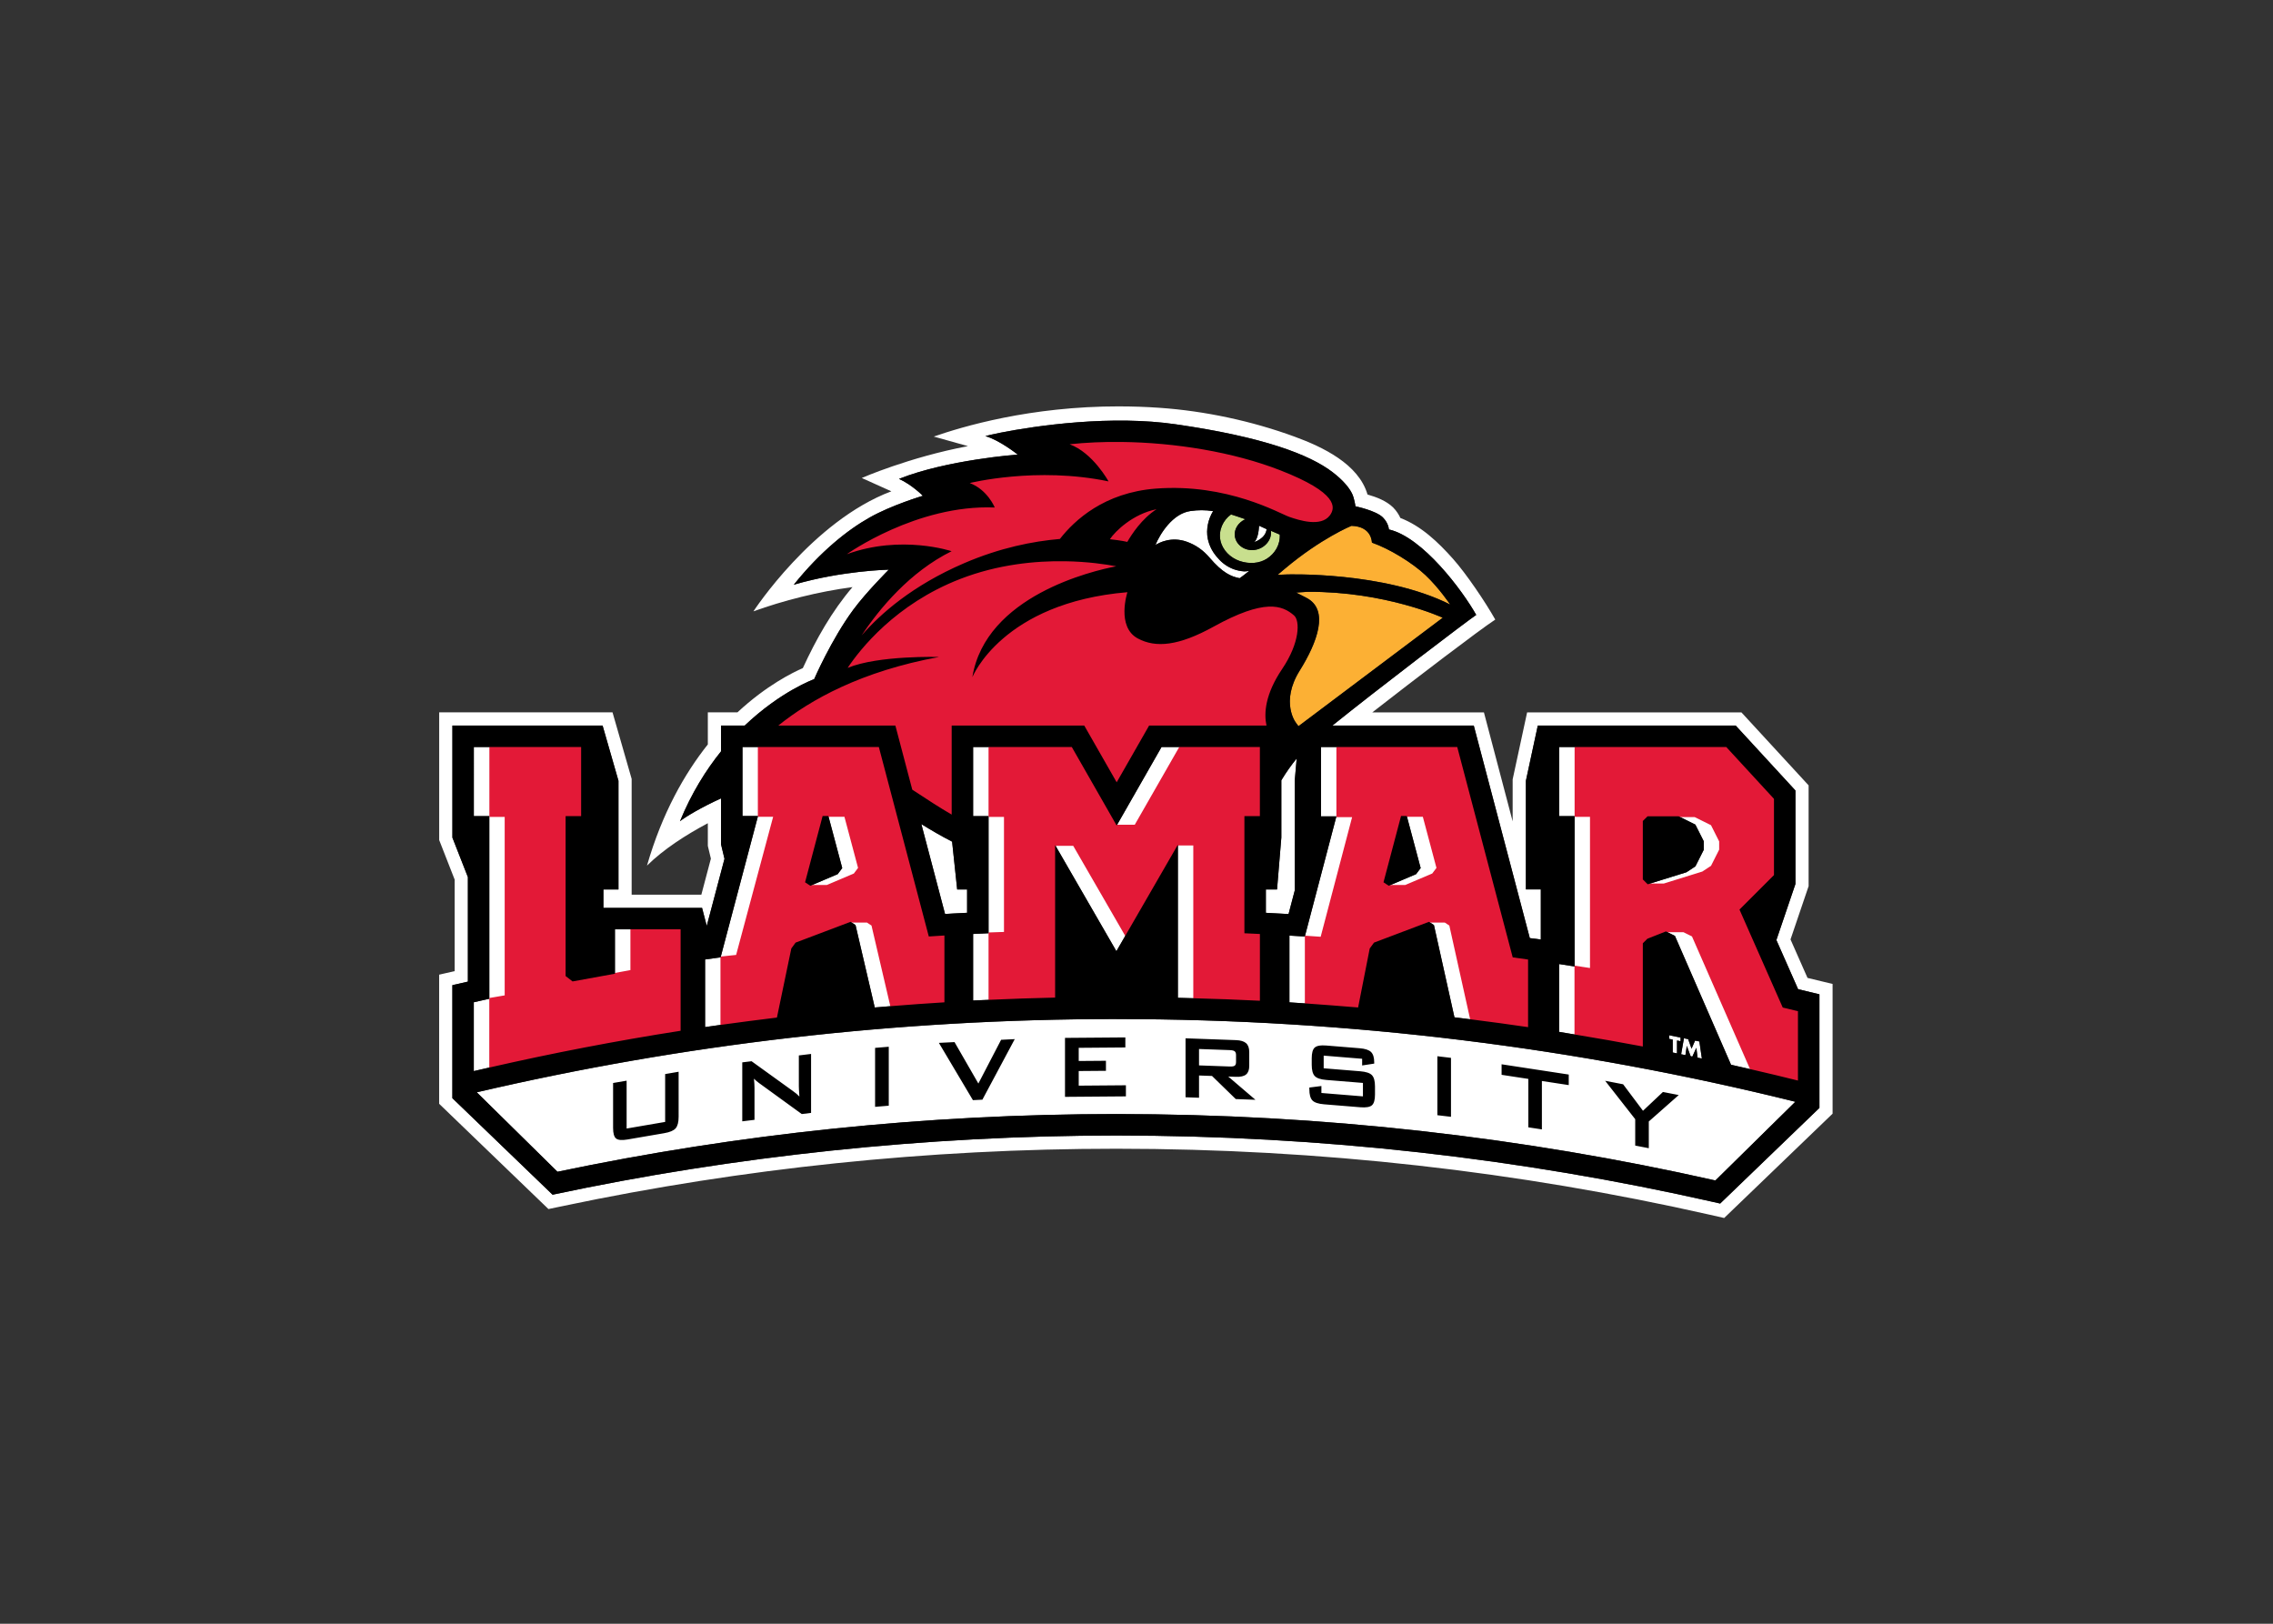 <svg clip-rule="evenodd" fill-rule="evenodd" viewBox="0 0 560 400" xmlns="http://www.w3.org/2000/svg"><rect x="0" y="0" width="560" height="400" fill="#333333" stroke="none"/><g fill-rule="nonzero" transform="matrix(.956 0 0 -.956 -252.512 457.545)"><path d="m219.2 0c-28.95-.035-50.78 6.576-59.87 9.727l11.016 3.082c-18.968 3.567-34.211 10.258-34.211 10.258l9.529 4.296c-25.447 9.539-44.43 38.665-44.43 38.665 9.508-3.447 20.968-6.37 31.914-7.811-6.655 7.779-11.73 16.813-15.996 26.084-3.259 1.438-11.693 5.549-21.07 14.262h-9.535v10.324c-7.506 9.444-14.725 22.136-19.6 39.037 5.312-5.243 12.521-9.899 19.6-13.654v7.301l.983 4.109c-1.025 3.87-2.05 7.74-3.073 11.611h-22.451v-37.299l-6.162-21.436h-55.836v41.139l4.986 12.74v29.471l-5 1.143v41.59l35.207 33.91 5.166-1.08c57.366-12.023 116.83-18.352 177.79-18.352 65.672 0 129.6 7.343 191.05 21.236l4.74 1.076 34.924-33.6v-41.787l-8.078-1.949-5.474-12.391 5.828-17.16v-32.467l-21.639-23.504h-69.041l-4.656 21.578v13.529l-9.254-35.107h-35.961c14-10.915 34.226-26.341 39.611-29.898-3.205-5.677-9.317-14.743-13.652-19.607-4.695-5.265-10.21-10.554-16.91-13.111-.48-1.061-1.212-2.246-2.346-3.408-2.271-2.164-5.278-3.294-8.242-4.153-2.87-9.867-14.55-15.352-23.44-18.614-13.8-5.062-28.97-8.305-43.6-9.319-4.41-.305-8.69-.446-12.82-.451zm2.664 4.606c5.144.083 10.34.433 15.363 1.16 28.641 4.134 43.238 9.851 50.49 15.365 3.611 2.747 5.494 5.197 6.344 6.931.797 1.641 1.103 4.127 1.103 4.127s6.664 1.364 8.877 3.621c1.835 1.867 1.903 3.831 1.903 3.831 10.864 2.474 23.654 19.578 28.131 27.535-2.826 1.87-31.764 23.893-46.328 35.634h45.541l18.055 68.467c.927.062 3.541.452 3.541.452v-16.137h-4.807v-34.998l3.832-17.783h63.746l19.25 20.914v30.111l-6.137 18.059 6.995 15.828 6.871 1.658v36.588l-31.975 30.799-2.504-.568c-61.75-13.966-126-21.34-191.99-21.34-61.254 0-123.33 6.644-181.63 19.062l-32.28-31.09v-36.4l5.002-1.139v-33.662c-1.936-4.942-4.99-12.732-4.99-12.732v-36.084h48.385l5.111 17.783v35.01h-4.852v5.939h31.785l1.508 5.801c1.906-7.201 3.81-14.405 5.717-21.611l-1.113-4.656v-14.811c-6.511 2.952-11.487 5.972-13.229 7.365 3.726-9.077 8.375-16.487 13.229-22.514v-8.305h7.625c11.662-11.111 22.372-14.953 22.372-14.953s5.543-12.817 12.641-22.416c4.175-5.643 11.404-12.854 11.404-12.854s-15.139.305-30.607 4.85c8.601-10.726 17.351-17.657 24.42-21.637 7.119-4.027 17.154-7.004 17.154-7.004s-3.495-3.564-7.68-5.449c15.395-6.148 38.236-7.832 38.236-7.832s-5.836-4.666-10.414-5.945c2.282-.696 23.616-5.336 45.906-4.975zm23.822 28.842c-1.198-.003-2.407.09-3.697.273-5.75.823-9.81 7.417-11.25 10.936 1.282-.806 5.123-2.777 9.99-1.092 3.095 1.075 5.499 2.882 7.432 5.151 4.236 4.947 6.985 6.118 9.707 6.634 1.215-.827 3.082-2.371 3.082-2.371s-1.17.224-1.665.172c-1.187-.084-2.354-.329-3.457-.742-1.912-.739-3.632-1.957-4.937-3.514-1.577-1.691-2.761-3.783-3.27-6.166-.673-3.116.168-6.501 1.694-8.978-1.245-.202-2.431-.3-3.629-.303zm18.443 4.997c-.088 1.522-.417 4.466-1.644 5.293 0 0 3.706-1.053 4.074-4.181-.834-.379-1.648-.747-2.43-1.111zm-252.96 71.27v22.271h4.99v58.82c-1.67.373-3.337.749-5.002 1.129v22.18c1.743-.408 3.49-.804 5.237-1.203v-22.131c1.481-.259 3.136-.525 4.968-.849v-57.945h-4.937v-22.271h-5.256zm160.84 0v22.276h4.973v37.719c-1.66.069-3.316.146-4.973.228v21.436c1.737-.09 3.484-.146 5.225-.224v-21.451c1.356-.056 3.755-.114 4.974-.166v-37.541h-4.974v-22.275h-5.225zm-74.297.002v22.221h5.004s-9.853 37.228-12.049 45.522c-1.668.229-3.335.461-5 .699v21.777c1.711-.249 3.453-.495 5.207-.739v-21.75c2.084-.238 3.963-.418 4.994-.527 2.195-8.298 12.055-44.982 12.055-44.982h-5v-22.221zm135 0-14.461 25.298 5.983-.006 14.474-25.291h-5.996zm51.365 0v22.339h4.959l-10.174 38.712c-1.653-.108-3.308-.21-4.961-.308v21.51c1.668.106 3.423.226 5.229.35v-21.562c1.264.095 2.989.236 5.031.351l10.266-39.053h-5.137v-22.338h-5.213zm76.738 0v22.258h4.955v48.439c-1.665-.265-3.331-.53-5-.787v21.852c1.744.277 3.478.584 5.219.87v-21.912l4.99.759v-49.221h-4.955v-22.258zm-84.576 3.713c-1.705 2.06-3.365 4.404-4.943 7.018v18.445l-1.381 16.713h-3.604v7.519l7.311.399 1.992-7.576v-35.354zm-150.86 18.508 4.469 16.777-1.469 1.961-8.81 3.74h5.367l8.81-3.74 1.469-1.961-4.471-16.777zm186.33 0 4.473 16.777-1.473 1.961-8.81 3.74h5.361l8.809-3.74 1.472-1.961-4.472-16.777zm87.566.098 5.397 2.68 2.699 5.355v2.764l-2.686 5.332-2.886 1.898-12.473 3.877h5.222l12.471-3.877 2.885-1.898 2.688-5.332v-.092-2.672l-2.702-5.355-5.394-2.68zm-243.94 2.52 7.631 28.949s5.347-.327 7.107-.385v-7.514h-3.199l-1.635-15.402c-3.481-1.783-6.759-3.702-9.904-5.648zm82.639 6.628v49.32c1.744.037 3.481.101 5.221.149v-49.469zm-39.541.125 19.697 34.119h.074l2.955-5.119-16.752-29zm-60.527 24.718-5.367.002 1.592 1.041 6.195 26.553c1.743-.15 3.508-.297 5.275-.438l-6.101-26.115zm180.96.002 1.592 1.041 6.605 29.721c1.83.22 3.595.442 5.327.658l-6.746-30.379-1.594-1.041zm-262.24 2.419v14.301l5.235-.955v-13.346zm338.57.67 2.889 1.436 18.082 41.52c2.134.48 4.281.966 6.424 1.461l-18.811-42.98-2.887-1.436h-5.697zm-177.03 28.234c-70.888 0-139.87 8.163-206.05 23.594l25.996 25.592c58.115-12.18 118.34-18.59 180.07-18.59 66.304 0 130.88 7.394 192.95 21.389l25.75-25.35c-70.034-17.398-143.29-26.639-218.7-26.639zm178.06 5.203v1.17l1.145.239v4.156l1.384.287v-4.154l1.147.234v-1.172zm4.766.985-.905 5.142 1.377.286.446-2.975.015.002 1.223 3.32.551.115 1.279-2.804.016.004.386 3.148 1.387.285-.807-5.496-1.378-.285-1.145 2.613-1.08-3.074z" fill="#fff" transform="matrix(.8 0 0 -.8 377.31 373.89)"/><path d="m590.64 334.65c2.032 1.301 3.456 3.573 3.299 6.206-.763.308-1.527.631-2.274.966.3-2.254-1.539-4.523-4.101-4.911-2.567-.397-4.879 1.247-5.197 3.512-.253 1.819.892 3.574 2.694 4.386-1.133.416-3.466 1.18-3.678 1.235-2.059-1.473-3.274-4.1-2.732-6.692.537-2.543 2.591-4.501 4.972-5.31 2.446-.821 5.032-.661 7.017.608" fill="#c8df8e"/><g transform="matrix(.8 0 0 -.8 377.31 373.89)"><path d="m293.88 38.48s-9.774 3.987-21.494 13.857l-2.283 1.924 2.988-.121c.022 0 31.218-1.042 52.592 9.681 0 0-3.607-5.365-7.949-9.457-4.2-3.955-11.531-8.471-17.25-10.471-.053-.117.052-5.209-6.604-5.414zm-14.131 21.25-3.672.248 3.279 1.678c7.5 3.822 3.484 14.448-2.14 23.449-3.158 5.048-3.495 9.275-2.981 12.287.256 1.494.719 2.668 1.123 3.476.424.852 1.461 2.143 1.461 2.143l46.471-34.928s-18.383-8.499-43.541-8.354z" fill="#fcb034"/><path d="m219.72 11.461c-5.771-.067-11.377.181-16.627.74 7.521 2.754 12.539 11.965 12.539 11.965-23.205-4.853-44.709.53-44.709.53 5.754 2.179 8.057 7.882 8.057 7.882-25.176-1.035-47.654 15.045-47.654 15.045 17.564-6.404 33.754-.968 33.754-.968-13.462 6.66-23.194 18.423-28.996 27.127 6.055-6.97 16.421-16.118 32.984-23.248 11.562-4.984 22.233-7.095 30.896-7.827 4.701-6.045 14.318-14.938 30.857-16.217 23.167-1.784 39.925 8.033 43.043 9.11 3.113 1.073 10.151 3.363 13.045-.461 1.91-2.542 2.673-7.274-15.914-14.531-15.157-5.92-33.961-8.947-51.275-9.147zm11.373 21.678c-7.585 1.487-13.337 7.086-15.023 9.652 3.586.38 5.607.86 5.607.86 1.38-2.394 4.691-7.51 9.416-10.512zm-29.516 16.748c-9.536-.145-21.586 1.002-33.705 5.693-20.904 8.09-32.335 22.729-36.287 28.656 9.963-4.111 29.447-3.515 29.447-3.515-25.001 4.578-41.433 13.757-51.781 22.09h37.711l5.445 20.654c4.733 3.124 8.838 5.789 12.689 8.027v-28.682h42.707l10.449 18.281 10.449-18.281h37.807c-.847-3.967-.444-10.076 5.047-18.219 5.741-8.51 5.774-15.524 3.854-17.227-3.841-3.375-9.586-5.436-25.926 3.582-11.296 6.244-18.633 6.892-24.393 3.826-7.042-3.746-3.379-14.916-3.379-14.916-40.358 3.385-49.953 27.367-49.953 27.367 4.267-26.221 38.742-34.258 46.357-35.715-3.226-.615-9.122-1.51-16.539-1.623zm-185.15 59.828v22.271h4.937v57.945c-1.832.324-3.485.589-4.966.85v22.131c20.219-4.613 40.686-8.561 61.387-11.789v-32.676h-15.924v13.344l-5.235.957-13.646 2.484-2.242-1.74v-51.506h5.002v-22.271h-29.312zm160.8 0v22.273h4.975v37.541c-1.22.052-3.619.11-4.975.166v21.451c7.048-.313 14.112-.565 21.197-.717v-49.121h5.977l16.75 29 16.814-29.125h5.22v49.469c7.087.188 14.158.438 21.203.797v-21.502c-1.663-.084-3.326-.162-4.99-.232v-37.725h4.984v-22.273h-25.678l-14.477 25.291-5.98.004-14.459-25.297h-26.562zm-74.311.002v22.221h5.002s-9.861 36.685-12.057 44.982c-1.03.108-2.909.289-4.992.527v21.75c5.941-.821 12.065-1.614 17.936-2.33l4.637-22.254 1.371-1.885 17.717-6.701 5.365-.004 1.598 1.047 6.097 26.113c5.724-.462 11.528-.878 17.172-1.224v-21.527c-1.679.095-3.357.207-5.035.316l-16.094-61.031zm186.37 0v22.338h5.137l-10.266 39.053c-2.041-.115-3.766-.256-5.03-.352v21.562c5.502.387 11.473.849 16.896 1.299l3.743-19.002 1.375-1.886 17.717-6.702h5.183l1.594 1.041 6.746 30.379c6.555.828 12.498 1.64 18.396 2.504v-21.775c-1.649-.236-3.297-.468-4.949-.695l-17.869-67.764h-38.674zm76.736 0v22.258h4.953v49.221l-4.992-.76v21.912c7.28 1.203 14.538 2.47 21.76 3.838v-33.244l1.472-1.465 5.975-2.359h5.697l2.887 1.435 18.811 42.98c5.164 1.192 10.298 2.42 15.133 3.627v-22.34c-1.633-.395-3.263-.798-4.9-1.181l-13.939-31.555 11.113-11.109v-24.555l-15.373-16.703h-48.596zm-242.49 22.221h7.211l4.471 16.777-1.469 1.961-8.811 3.74h-5.367l-1.693-1.121zm186.33 0h7.205l4.471 16.777-1.471 1.961-8.809 3.74h-5.361l-1.689-1.121zm79.412.098h15.221l5.394 2.677 2.699 5.358v2.764l-2.685 5.331-2.885 1.899-12.471 3.877h-5.223l-1.578-1.568v-18.822z" fill="#e31937" stroke="#e31937" stroke-width=".5"/><path d="m221.86 4.606c-22.29-.362-43.624 4.279-45.906 4.974 4.579 1.279 10.414 5.943 10.414 5.943s-22.841 1.689-38.236 7.836c4.185 1.885 7.68 5.448 7.68 5.448s-10.035 2.976-17.154 7.004c-7.069 3.978-15.819 10.911-24.42 21.637 15.468-4.546 30.605-4.85 30.605-4.85s-7.226 7.21-11.402 12.854c-7.098 9.599-12.641 22.416-12.641 22.416s-10.714 3.843-22.373 14.943h-7.625v8.305c-4.853 6.028-9.503 13.437-13.229 22.514 1.742-1.392 6.718-4.412 13.229-7.364v14.809l1.113 4.657c-1.907 7.206-3.811 14.41-5.717 21.611l-1.508-5.801h-31.785v-5.938h4.854v-35.012l-5.113-17.783h-48.385v36.084s3.054 7.79 4.99 12.73v33.664l-5.002 1.139v36.4l32.287 31.096c58.294-12.418 120.37-19.063 181.63-19.062 65.989 0 130.24 7.373 191.99 21.34l2.504.566 31.975-30.797v-36.588l-6.871-1.658-6.993-15.828 6.135-18.059v-30.109l-19.25-20.916h-63.744l-3.836 17.783v34.998h4.809v16.137s-2.614-.388-3.541-.451l-18.055-68.467h-45.541c14.564-11.74 43.502-33.765 46.328-35.637-4.477-7.956-17.266-25.058-28.131-27.533 0 0-.068-1.963-1.902-3.83-2.214-2.258-8.877-3.621-8.877-3.621s-.307-2.486-1.104-4.127c-.849-1.734-2.733-4.184-6.344-6.932-7.252-5.513-21.85-11.231-50.49-15.365-5.023-.726-10.219-1.076-15.363-1.16zm-2.141 6.855c17.315.2 36.118 3.228 51.275 9.147 18.588 7.257 17.824 11.99 15.914 14.531-2.895 3.825-9.93 1.534-13.045.46-3.117-1.075-19.876-10.893-43.043-9.109-16.539 1.279-26.156 10.172-30.857 16.217-8.663.733-19.334 2.842-30.896 7.826-16.564 7.13-26.927 16.279-32.982 23.248 5.802-8.704 15.532-20.468 28.994-27.127 0 0-16.189-5.436-33.754.969 0 0 22.478-16.08 47.654-15.045 0 0-2.302-5.705-8.056-7.883 0 0 21.504-5.382 44.709-.529 0 0-5.021-9.211-12.541-11.965 5.25-.559 10.857-.807 16.629-.74zm11.373 21.678c-4.725 3.002-8.035 8.117-9.414 10.512 0 0-2.023-.48-5.609-.859 1.688-2.567 7.439-8.165 15.023-9.653zm14.588.309c1.199.002 2.387.101 3.631.302-1.526 2.477-2.365 5.863-1.693 8.979.508 2.383 1.692 4.475 3.267 6.166 1.307 1.556 3.029 2.775 4.94 3.514 1.103.413 2.271.658 3.457.744.496.051 1.662-.174 1.662-.174s-1.864 1.546-3.08 2.373c-2.723-.516-5.469-1.69-9.705-6.637-1.934-2.269-4.339-4.075-7.434-5.15-4.869-1.685-8.708.284-9.99 1.092 1.442-3.52 5.499-10.112 11.248-10.936 1.29-.184 2.499-.277 3.697-.274zm9.409 1.361c.265.067 3.182 1.024 4.599 1.543-2.253 1.014-3.684 3.207-3.367 5.482.396 2.83 3.284 4.886 6.494 4.391 3.202-.486 5.502-3.323 5.127-6.139.933.418 1.89.821 2.842 1.205.197 3.292-1.584 6.133-4.123 7.76-2.482 1.586-5.714 1.785-8.772.76-2.976-1.012-5.543-3.458-6.216-6.637-.676-3.24.841-6.524 3.416-8.365zm9.037 3.637c.782.364 1.598.732 2.431 1.111-.367 3.128-4.076 4.181-4.076 4.181 1.228-.826 1.556-3.771 1.645-5.293zm29.752.035c6.656.204 6.55 5.297 6.603 5.414 5.719 2 13.05 6.514 17.25 10.471 4.342 4.09 7.949 9.457 7.949 9.457-21.374-10.725-52.57-9.682-52.592-9.682l-2.988.121 2.283-1.925c11.72-9.869 21.494-13.855 21.494-13.855zm-92.301 11.406c7.417.113 13.313 1.009 16.539 1.625-7.616 1.456-42.09 9.493-46.357 35.715 0 0 9.595-23.984 49.953-27.369 0 0-3.664 11.171 3.379 14.918 5.76 3.066 13.096 2.416 24.393-3.828 16.34-9.019 22.085-6.959 25.926-3.582 1.92 1.702 1.887 8.715-3.854 17.227-5.491 8.143-5.894 14.251-5.047 18.219h-37.807l-10.449 18.281-10.449-18.281h-42.707v28.682c-3.852-2.239-7.957-4.903-12.689-8.028l-5.445-20.654h-37.711c10.348-8.332 26.78-17.511 51.781-22.09 0 0-19.484-.595-29.447 3.516 3.952-5.927 15.383-20.566 36.287-28.654 12.119-4.693 24.169-5.841 33.705-5.695zm78.17 9.844c25.158-.146 43.541 8.353 43.541 8.353l-46.471 34.928s-1.036-1.291-1.461-2.143c-.403-.808-.866-1.982-1.123-3.476-.514-3.012-.177-7.239 2.982-12.287 5.624-9.001 9.638-19.627 2.137-23.449l-3.277-1.678 3.671-.248zm-268.58 49.984h34.568v22.271h-5.004v51.506l2.246 1.74 13.645-2.485v-14.301h21.156v32.676c-20.7 3.229-41.167 7.177-61.387 11.789-1.746.398-3.493.795-5.236 1.203v-22.18c1.664-.381 3.332-.756 5.002-1.128v-58.82h-4.99zm86.539.002h43.928l16.094 61.031c1.676-.109 3.355-.222 5.035-.317v21.527c-5.644.347-11.447.764-17.17 1.225-1.769.14-3.533.286-5.276.435l-6.195-26.549-1.592-1.043-17.717 6.701-1.371 1.885-4.636 22.254c-5.871.716-11.994 1.509-17.936 2.33-1.754.245-3.499.489-5.209.737v-21.777c1.665-.238 3.331-.47 5-.7 2.195-8.293 12.049-45.52 12.049-45.52h-5.004v-22.221zm74.297 0h31.786l14.459 25.295 14.457-25.295h31.678v22.271h-4.984v37.725c1.664.072 3.329.15 4.992.234v21.502c-7.046-.359-14.117-.609-21.205-.797-1.739-.046-3.476-.112-5.221-.148v-49.318l-16.814 29.123-2.955 5.119h-.074l-19.699-34.119v49.121c-7.085.151-14.147.405-21.195.718-1.74.078-3.486.136-5.224.225v-21.438c1.656-.082 3.312-.157 4.972-.226v-.666-36.145-.911h-4.972v-22.271zm112.07 0h43.887l17.869 67.764c1.652.227 3.3.459 4.949.695v21.775c-5.899-.865-11.841-1.676-18.396-2.504-1.732-.216-3.496-.437-5.326-.658l-6.606-29.719-1.592-1.043-17.715 6.701-1.377 1.887-3.742 19.002c-5.423-.45-11.395-.912-16.898-1.299-1.806-.123-3.561-.242-5.228-.348v-21.514c1.653.1 3.307.203 4.961.311l10.173-38.713h-4.959v-22.338zm76.74 0h53.805l15.373 16.703v24.555l-11.113 11.109 13.939 31.555c1.639.382 3.267.786 4.9 1.181v22.34c-4.833-1.207-9.968-2.435-15.133-3.627-2.142-.496-4.29-.982-6.424-1.463l-18.082-41.518-2.886-1.435-5.979 2.359-1.471 1.463v33.246c-7.22-1.368-14.479-2.635-21.758-3.838-1.741-.286-3.475-.592-5.218-.869v-21.852c1.668.258 3.334.521 5 .787v-48.439h-4.953v-22.258zm-84.576 3.712-.629 7.165v35.354l-1.99 7.576-7.311-.399v-7.519h3.603l1.381-16.713v-18.445c1.579-2.614 3.24-4.958 4.946-7.018zm-152.71 18.508-5.655 21.357 1.692 1.122 8.81-3.741 1.469-1.961-4.469-16.777zm186.33 0-5.653 21.357 1.688 1.122 8.81-3.741 1.473-1.961-4.473-16.777zm79.412.098-1.528 1.516v18.82l1.579 1.57 12.473-3.877 2.886-1.898 2.688-5.332v-2.764l-2.701-5.356-5.397-2.679zm-233.94 2.518c3.143 1.946 6.422 3.869 9.904 5.65l1.635 15.402h3.199v7.512c-1.76.058-7.107.387-7.107.387zm62.834 62.799c75.417 0 148.67 9.24 218.7 26.639l-25.752 25.35c-62.06-14-126.64-21.4-192.94-21.4-61.726 0-121.95 6.41-180.06 18.586l-25.999-25.59c66.187-15.44 135.17-23.6 206.06-23.6zm178.06 5.203 3.677.76v1.173l-1.146-.236v4.154l-1.385-.285v-4.158l-1.146-.236zm-175.18.705-19.441.152v18.994l19.621-.156v-3.574l-15.201.121v-4.709l8.769-.07v-3.233l-8.769.069v-4.241l15.021-.119zm179.94.279 1.365.281 1.08 3.075 1.147-2.614 1.377.286.806 5.496-1.387-.286-.388-3.15-.014-.002-1.279 2.805-.551-.115-1.223-3.321-.013-.002-.446 2.975-1.379-.287zm-160.55.008v18.992l4.345.156v-7.169l4.184.15 7.648 7.445 6.338.231-8.761-7.487 2.476.088c1.508.057 2.601-.199 3.278-.759.675-.565 1.015-1.488 1.015-2.766v-4.457c0-1.296-.34-2.244-1.015-2.848-.677-.607-1.769-.936-3.278-.99zm-55.018.262-4.397.217-7.322 14.088-7.682-13.346-5.039.25 10.963 18.449 3.051-.153 10.426-19.506zm99.094 2.019c-1.155.025-1.975.254-2.459.692-.645.585-.967 1.738-.967 3.461v2.101c0 1.724.322 2.93.967 3.619.645.687 1.886 1.107 3.724 1.258l11.803.961v4.33l-13.377-1.092v-2.246l-3.886.493v.521c0 1.725.326 2.93.976 3.617.65.69 1.9 1.11 3.75 1.262l11.695.953c1.849.152 3.1-.066 3.752-.646.65-.582.975-1.737.975-3.461v-2.604c0-1.726-.325-2.931-.975-3.619-.652-.69-1.903-1.109-3.752-1.26l-11.801-.963v-4.08l12.391 1.014v2.152l3.887-.595v-.397c0-1.557-.337-2.667-1.012-3.334-.674-.666-1.902-1.074-3.681-1.217l-10.744-.877c-.46-.037-.881-.051-1.266-.043zm-139.68.436-4.406.367v18.994l4.406-.371zm99.947.729 9.929.357c.765.026 1.289.159 1.571.389.28.233.422.622.422 1.173v2.282c0 .564-.142.951-.422 1.164-.282.209-.806.301-1.571.273l-9.929-.357zm-124.97 1.591-3.942.481v9.974c0 .241.012.58.036 1.022.025.438.072 1.187.144 2.244-.287-.311-.602-.612-.945-.898-.346-.288-.743-.591-1.196-.909l-13.27-9.566-2.996.367v18.992l3.942-.484v-10.256c0-.386-.014-.837-.043-1.354-.03-.519-.076-1.065-.135-1.646.214.227.445.444.695.652.249.209.542.444.875.701l13.838 10.041 2.996-.369v-18.992zm201.75.737v18.992l4.388.521v-18.99zm20.689 2.591v3.397l8.615 1.316v15.596l4.367.668v-15.594l8.651 1.321v-3.395l-21.633-3.308zm-265.11 2.409-4.34.744v15.416l-12.412 2.129v-15.414l-4.357.746v14.498c0 1.736.32 2.865.964 3.385.645.517 1.869.622 3.676.312l11.828-2.031c1.818-.311 3.047-.835 3.686-1.572.636-.74.955-1.977.955-3.713zm298.47 2.91 9.685 12.369v8.498l4.375.847v-8.607l9.647-8.516-5.094-.988-6.424 6.053-6.402-8.535z"/></g></g></svg>